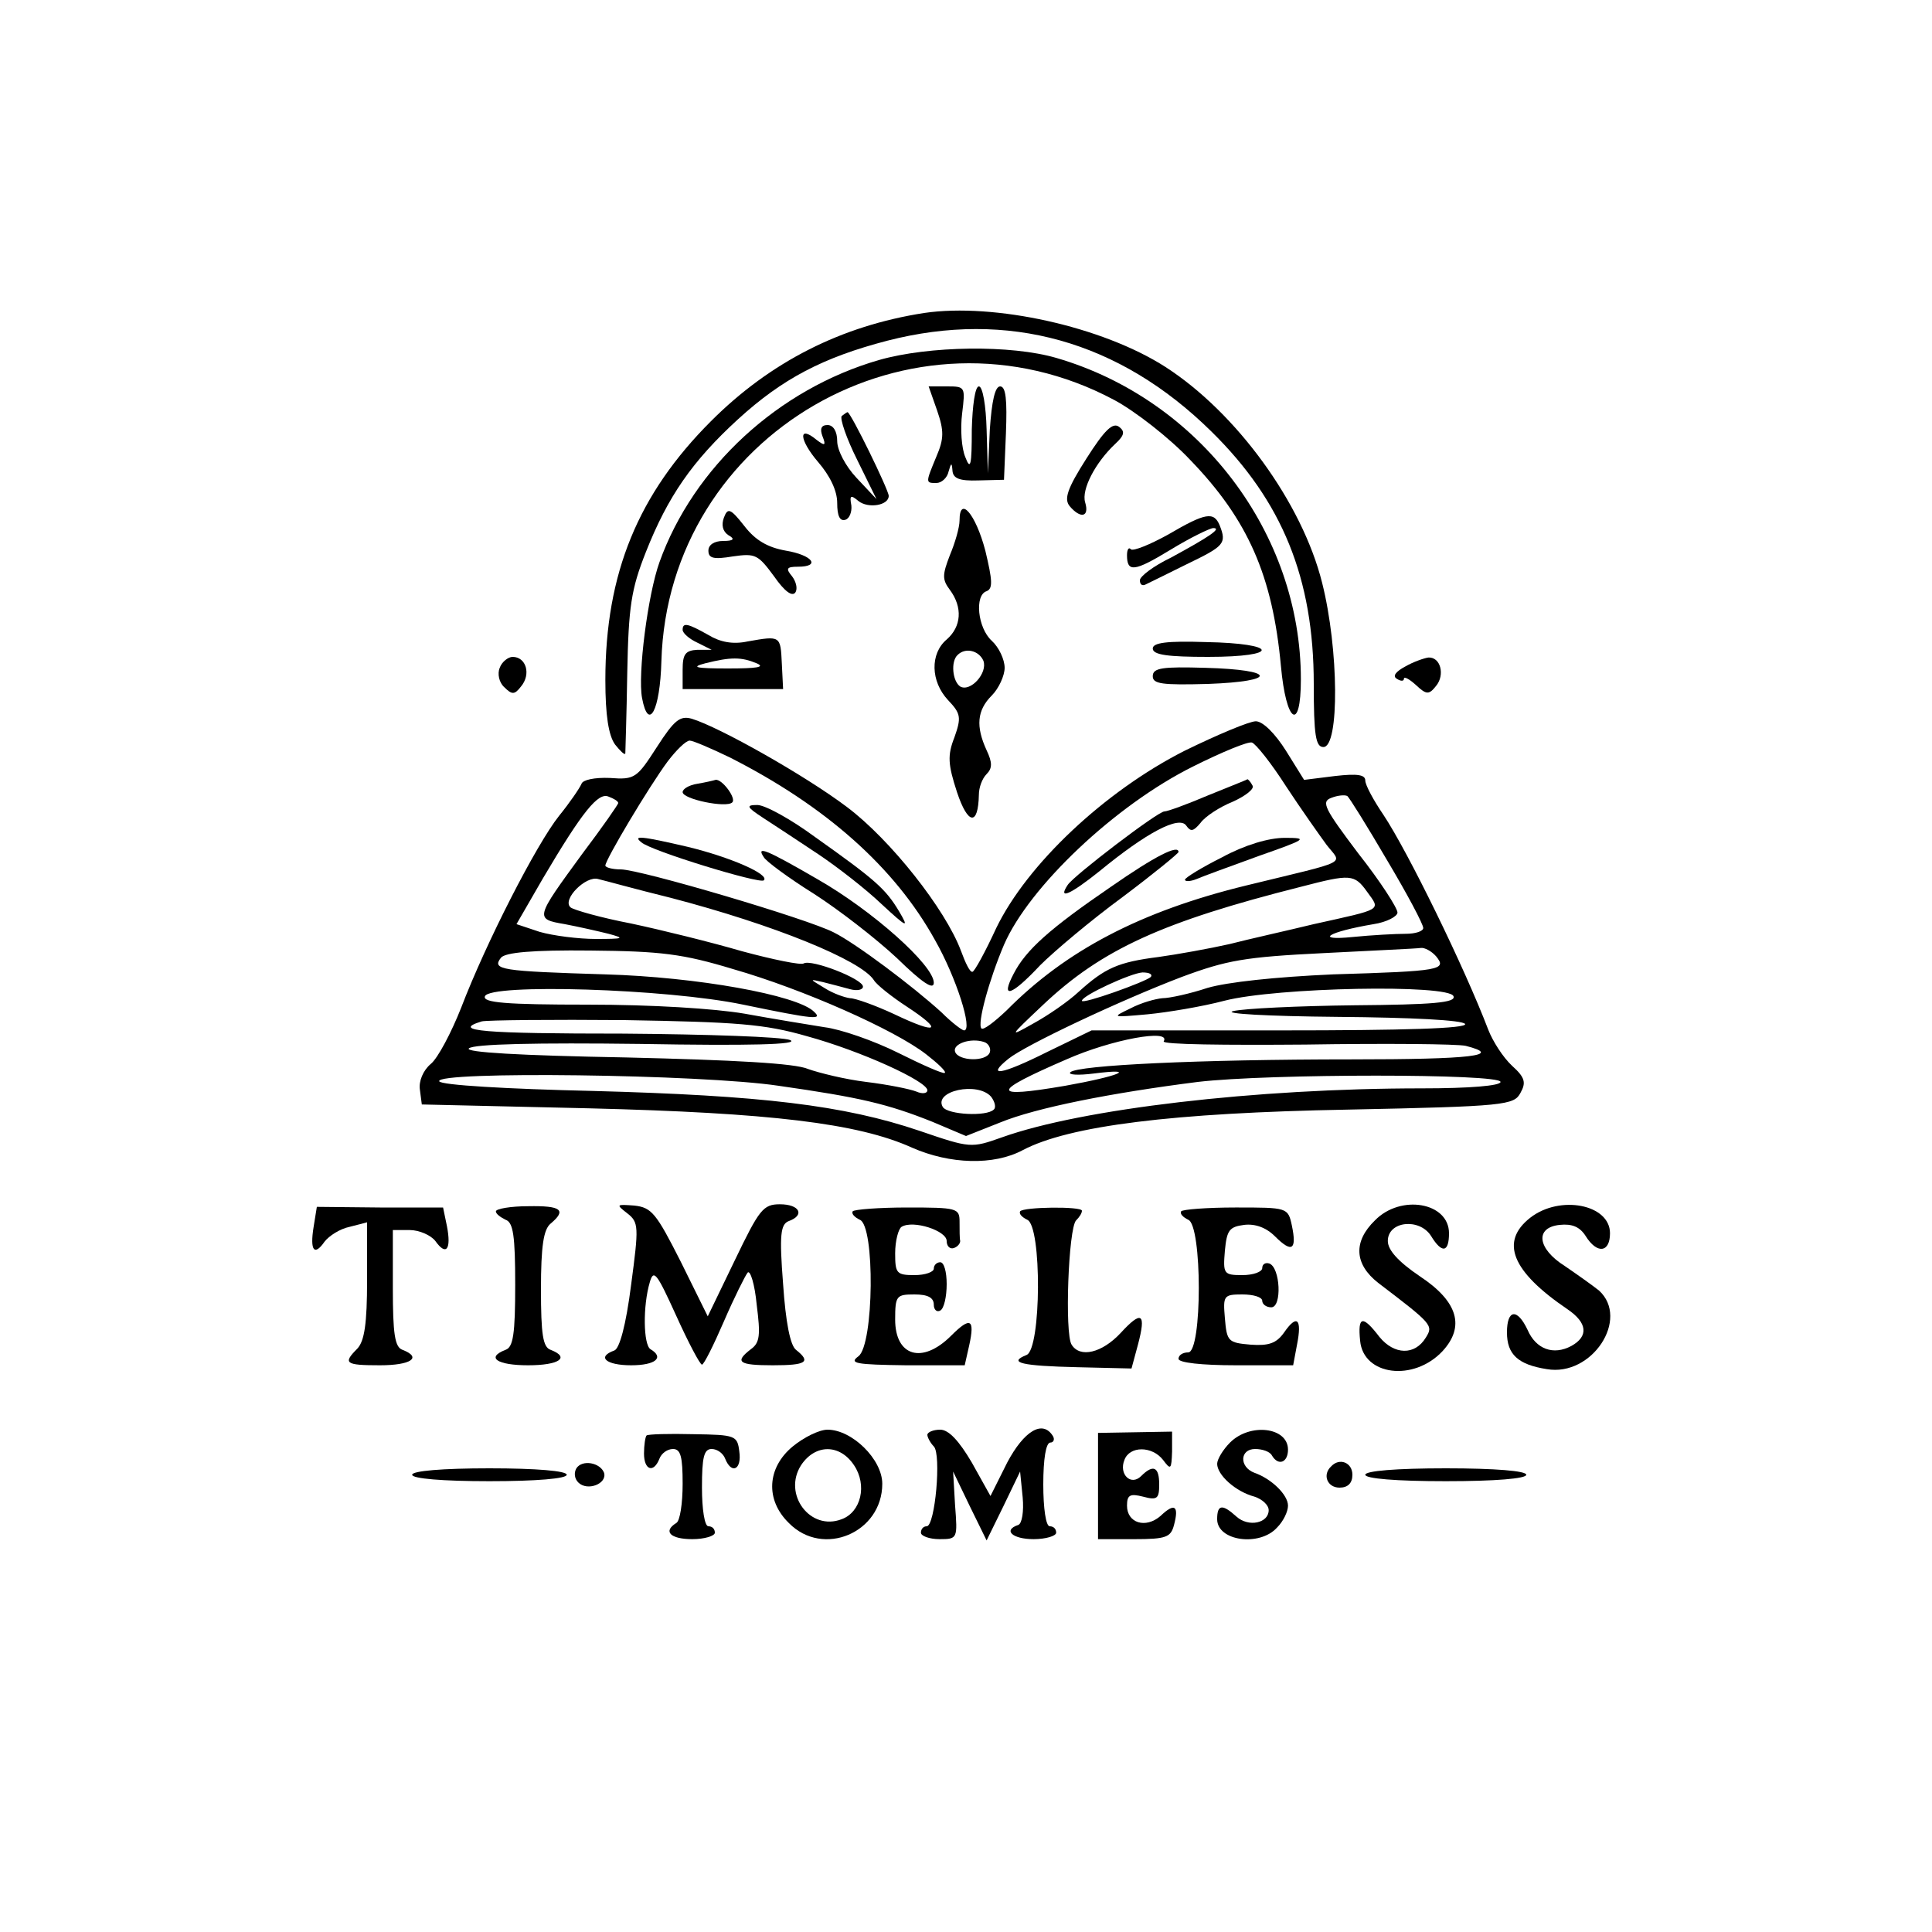 <?xml version="1.0" standalone="no"?>
<!DOCTYPE svg PUBLIC "-//W3C//DTD SVG 20010904//EN"
 "http://www.w3.org/TR/2001/REC-SVG-20010904/DTD/svg10.dtd">
<svg version="1.0" xmlns="http://www.w3.org/2000/svg"
 width="300pt" height="300pt" viewBox="0 0 300 300"
 preserveAspectRatio="xMidYMid meet">
<g transform="translate(0,300) scale(0.1,-0.1)"
fill="#000000" stroke="none">
<path d="M1435 2514 c-129 -20 -239 -76 -331 -168 -113 -113 -164 -236 -164
-402 0 -55 5 -86 15 -100 8 -10 15 -17 16 -14 0 3 2 59 3 125 2 103 6 130 29
188 34 86 72 141 143 206 69 63 132 96 232 122 187 48 360 0 503 -141 110
-108 159 -228 159 -392 0 -80 3 -98 15 -98 25 0 24 152 -2 255 -31 124 -133
264 -243 335 -98 63 -266 100 -375 84z"/>
<path d="M1365 2441 c-156 -45 -288 -166 -341 -314 -18 -50 -34 -174 -27 -211
10 -53 28 -19 30 57 10 353 390 573 703 406 32 -17 86 -59 118 -93 90 -93 128
-180 141 -320 8 -89 31 -104 31 -21 0 227 -157 434 -379 499 -71 21 -199 19
-276 -3z"/>
<path d="M1455 2363 c11 -32 11 -44 -1 -72 -17 -41 -17 -41 0 -41 8 0 17 8 19
18 4 14 5 14 6 1 1 -12 11 -16 40 -15 l40 1 3 72 c2 52 0 73 -9 73 -8 0 -13
-23 -16 -67 l-3 -68 -2 68 c-1 37 -6 67 -12 67 -6 0 -10 -30 -11 -67 0 -56 -2
-64 -10 -43 -6 14 -8 44 -5 68 5 41 5 42 -23 42 l-29 0 13 -37z"/>
<path d="M1307 2354 c-3 -4 7 -34 24 -68 l30 -61 -31 33 c-17 18 -30 43 -30
57 0 15 -6 25 -15 25 -10 0 -12 -6 -8 -17 6 -15 4 -16 -9 -6 -29 24 -27 0 2
-34 19 -22 30 -45 30 -64 0 -20 4 -29 13 -26 6 2 10 12 9 22 -3 16 -1 17 11 7
15 -12 47 -7 47 8 0 9 -59 130 -64 130 -1 0 -5 -3 -9 -6z"/>
<path d="M1687 2288 c-30 -47 -35 -63 -26 -74 17 -20 31 -17 24 6 -6 20 16 62
47 91 14 13 15 19 6 26 -10 8 -23 -5 -51 -49z"/>
<path d="M1124 2196 c-4 -11 -2 -21 7 -27 11 -6 8 -9 -8 -9 -14 0 -23 -6 -23
-15 0 -12 8 -14 38 -9 35 5 39 3 64 -31 16 -23 28 -32 33 -25 4 6 1 17 -5 25
-10 12 -9 15 9 15 36 0 23 18 -19 25 -28 5 -47 16 -64 38 -22 28 -26 29 -32
13z"/>
<path d="M1490 2192 c0 -11 -7 -35 -15 -54 -12 -31 -12 -38 0 -54 20 -27 18
-57 -5 -77 -26 -22 -25 -65 2 -94 20 -21 21 -27 10 -58 -11 -28 -10 -42 4 -85
17 -51 33 -53 34 -4 0 11 5 25 12 32 9 9 9 18 0 37 -17 37 -15 62 8 85 11 11
20 31 20 43 0 13 -9 32 -20 42 -22 20 -27 71 -8 77 10 4 9 17 -2 63 -15 57
-40 86 -40 47z m37 -218 c7 -19 -20 -49 -36 -40 -12 8 -15 39 -4 49 12 12 33
7 40 -9z"/>
<path d="M1814 2170 c-29 -16 -54 -26 -58 -23 -3 4 -6 0 -6 -9 0 -27 11 -26
67 8 31 19 62 34 67 34 14 0 -7 -14 -66 -46 -27 -13 -48 -29 -48 -35 0 -6 3
-9 8 -7 4 2 33 16 65 32 58 28 62 32 51 60 -9 22 -22 20 -80 -14z"/>
<path d="M1060 2022 c0 -5 10 -14 23 -20 l22 -11 -22 0 c-19 -1 -23 -7 -23
-31 l0 -30 78 0 78 0 -2 40 c-2 43 -2 43 -53 34 -23 -5 -43 -1 -61 10 -32 18
-40 20 -40 8z m115 -52 c14 -6 0 -8 -45 -8 -50 0 -58 2 -35 8 40 10 56 10 80
0z"/>
<path d="M1790 1993 c0 -10 24 -13 86 -13 113 0 110 21 -4 23 -60 2 -82 -1
-82 -10z"/>
<path d="M776 1963 c-4 -9 -1 -23 7 -30 12 -12 16 -12 26 1 16 19 8 46 -13 46
-7 0 -17 -8 -20 -17z"/>
<path d="M2182 1965 c-15 -8 -20 -15 -13 -19 6 -4 11 -4 11 0 0 4 8 0 19 -10
16 -15 20 -15 31 -1 14 17 7 45 -12 44 -7 -1 -24 -7 -36 -14z"/>
<path d="M1790 1950 c0 -12 14 -14 86 -12 109 4 106 22 -4 25 -67 2 -82 0 -82
-13z"/>
<path d="M1020 1840 c-31 -48 -34 -51 -73 -48 -24 1 -42 -3 -44 -9 -3 -7 -18
-29 -35 -50 -35 -44 -113 -196 -152 -298 -15 -38 -36 -78 -47 -87 -12 -10 -19
-27 -17 -40 l3 -23 260 -6 c280 -7 417 -23 501 -61 59 -26 127 -28 172 -4 72
38 233 58 505 63 245 5 258 7 268 26 9 16 7 24 -13 42 -14 13 -30 38 -37 56
-37 97 -125 277 -163 334 -15 22 -28 46 -28 53 0 9 -12 11 -47 7 l-48 -6 -28
45 c-17 27 -36 46 -47 46 -10 0 -60 -21 -111 -46 -124 -63 -244 -176 -292
-275 -17 -37 -34 -68 -37 -68 -4 -1 -11 14 -18 33 -24 64 -109 172 -177 223
-65 49 -198 124 -241 137 -18 5 -27 -2 -54 -44z m113 -16 c148 -75 256 -170
319 -284 33 -58 59 -140 45 -140 -3 0 -19 12 -35 28 -45 41 -133 107 -167 124
-40 21 -301 98 -331 98 -13 0 -24 3 -24 6 0 9 68 123 97 162 13 17 28 32 34
32 5 0 33 -12 62 -26z m864 -45 c23 -35 52 -76 63 -91 24 -31 39 -23 -125 -63
-164 -40 -280 -101 -372 -194 -19 -18 -36 -31 -39 -28 -7 7 12 76 35 130 39
90 173 217 294 277 44 22 85 39 91 37 6 -2 30 -32 53 -68z m-1037 -26 c0 -2
-25 -38 -56 -79 -73 -100 -74 -101 -27 -109 21 -4 52 -11 68 -15 26 -7 24 -8
-20 -8 -27 0 -66 5 -87 11 l-36 12 41 71 c62 105 86 134 102 127 8 -3 15 -7
15 -10z m1194 -89 c31 -52 56 -99 56 -105 0 -5 -12 -9 -27 -9 -16 0 -53 -2
-83 -5 -60 -6 -38 8 33 20 20 3 37 12 37 18 0 7 -27 49 -61 92 -52 69 -58 80
-42 86 10 4 21 5 25 3 3 -2 31 -47 62 -100z m-1113 -58 c161 -42 296 -97 316
-128 4 -7 28 -26 51 -41 58 -38 48 -44 -19 -12 -30 14 -61 25 -69 25 -8 1 -26
7 -40 16 -23 14 -24 14 -2 9 12 -3 31 -8 42 -11 11 -3 20 -1 20 4 0 12 -80 43
-92 36 -4 -3 -48 6 -96 19 -48 14 -125 33 -172 43 -47 9 -89 21 -94 25 -14 12
24 50 43 44 9 -2 59 -16 112 -29z m1082 9 c21 -29 25 -26 -83 -50 -41 -10
-100 -23 -131 -31 -31 -7 -81 -16 -110 -20 -63 -8 -83 -17 -124 -54 -16 -15
-48 -37 -70 -49 -39 -22 -39 -22 15 29 91 86 186 129 400 183 77 20 83 20 103
-8z m-984 -120 c108 -31 250 -94 299 -132 18 -14 32 -27 29 -29 -2 -2 -34 12
-72 31 -38 19 -90 37 -115 40 -25 4 -80 13 -124 21 -47 8 -144 14 -243 14
-127 0 -164 3 -160 13 7 20 281 12 401 -13 111 -23 124 -24 110 -11 -26 26
-183 54 -324 58 -162 5 -177 7 -162 26 7 8 48 12 139 11 109 -1 143 -5 222
-29z m1091 20 c17 -21 8 -23 -160 -28 -90 -4 -164 -12 -195 -21 -27 -9 -59
-16 -70 -16 -11 -1 -33 -7 -50 -16 -29 -14 -29 -14 27 -9 31 3 85 12 119 21
81 21 350 26 356 7 4 -10 -32 -13 -154 -14 -87 -1 -171 -5 -188 -9 -17 -4 52
-8 162 -9 116 -1 194 -5 198 -11 4 -7 -94 -10 -287 -10 l-293 0 -70 -34 c-70
-35 -95 -39 -59 -10 26 21 172 90 269 127 70 26 98 31 220 37 77 4 145 7 151
8 6 1 17 -5 24 -13z m-443 -32 c-9 -8 -107 -43 -107 -37 0 8 76 43 94 44 11 0
16 -3 13 -7z m-534 -92 c84 -23 187 -70 187 -84 0 -5 -8 -6 -17 -2 -10 4 -45
11 -78 15 -33 4 -73 14 -90 20 -20 9 -116 14 -283 18 -166 3 -250 8 -244 14 7
7 107 9 266 7 170 -3 248 -1 233 6 -12 5 -129 9 -259 10 -217 0 -269 4 -220
19 9 2 109 3 222 2 174 -3 217 -6 283 -25z m284 -25 c-5 -15 -49 -14 -54 1 -4
12 24 22 45 15 7 -2 11 -10 9 -16z m270 17 c-3 -5 96 -6 220 -5 124 2 236 1
249 -2 59 -15 10 -21 -178 -21 -236 0 -425 -9 -436 -20 -4 -4 12 -5 36 -2 71
9 40 -4 -44 -19 -117 -20 -116 -10 2 41 70 31 163 48 151 28z m-598 -69 c126
-18 169 -28 239 -56 l52 -22 53 21 c56 23 173 46 307 63 111 13 470 13 470 0
0 -6 -48 -10 -122 -10 -259 0 -529 -32 -652 -76 -48 -17 -49 -17 -128 10 -118
40 -246 55 -508 62 -131 3 -236 9 -238 15 -6 16 407 11 527 -7z m330 -17 c6
-8 8 -17 4 -20 -11 -11 -71 -8 -79 4 -15 25 54 40 75 16z"/>
<path d="M1083 1783 c-13 -2 -23 -8 -23 -13 0 -11 68 -25 77 -16 7 6 -16 37
-26 35 -3 -1 -16 -4 -28 -6z"/>
<path d="M1185 1730 c17 -11 55 -36 85 -56 30 -20 75 -55 99 -78 40 -37 43
-38 27 -11 -21 35 -37 49 -130 115 -38 28 -78 50 -90 50 -18 0 -17 -3 9 -20z"/>
<path d="M996 1692 c14 -13 184 -65 190 -59 10 9 -52 36 -118 52 -73 17 -86
18 -72 7z"/>
<path d="M1186 1669 c3 -6 38 -32 78 -57 39 -25 97 -70 129 -100 39 -38 57
-50 57 -38 0 27 -95 112 -181 161 -81 47 -95 52 -83 34z"/>
<path d="M1876 1765 c-33 -14 -63 -25 -68 -25 -10 0 -140 -99 -150 -114 -16
-24 4 -15 49 21 73 60 124 87 135 71 7 -10 11 -9 22 4 7 10 30 25 50 33 20 9
34 20 31 25 -3 6 -7 10 -8 10 -1 -1 -29 -12 -61 -25z"/>
<path d="M1898 1669 c-32 -16 -58 -32 -58 -35 0 -3 8 -3 18 1 9 4 53 20 97 36
74 26 77 28 40 28 -25 0 -62 -11 -97 -30z"/>
<path d="M1725 1623 c-95 -65 -132 -98 -151 -135 -21 -40 -4 -35 41 13 22 22
79 70 128 106 48 36 87 68 87 70 0 12 -36 -6 -105 -54z"/>
<path d="M487 1095 c-6 -37 1 -46 17 -23 7 9 24 20 39 23 l27 7 0 -90 c0 -67
-4 -94 -15 -106 -23 -23 -19 -26 35 -26 48 0 66 12 35 24 -12 4 -15 25 -15 96
l0 90 26 0 c15 0 33 -8 40 -17 17 -24 25 -13 18 23 l-6 29 -98 0 -98 1 -5 -31z"/>
<path d="M770 1119 c0 -4 7 -9 15 -13 12 -4 15 -25 15 -101 0 -76 -3 -97 -15
-101 -31 -12 -13 -24 35 -24 48 0 66 12 35 24 -12 4 -15 24 -15 94 0 67 4 93
15 102 25 21 17 28 -35 27 -27 0 -50 -4 -50 -8z"/>
<path d="M974 1116 c18 -14 18 -21 6 -111 -8 -63 -18 -99 -26 -102 -28 -10
-13 -23 26 -23 38 0 52 12 30 25 -11 7 -12 67 -1 104 6 21 11 14 41 -52 19
-42 37 -76 40 -76 3 0 18 30 34 67 16 37 33 71 37 76 4 4 11 -18 14 -50 6 -47
5 -59 -9 -69 -26 -20 -19 -25 34 -25 52 0 60 5 36 24 -9 7 -16 43 -20 102 -6
77 -4 93 9 98 25 9 17 26 -14 26 -26 0 -32 -8 -70 -87 l-42 -87 -42 85 c-38
75 -45 84 -72 87 -28 2 -29 2 -11 -12z"/>
<path d="M1324 1119 c-2 -4 3 -9 11 -13 24 -9 22 -194 -2 -212 -15 -11 -5 -13
74 -14 l91 0 7 31 c9 41 2 45 -28 15 -45 -45 -87 -32 -87 25 0 37 2 39 30 39
21 0 30 -5 30 -16 0 -8 5 -12 10 -9 6 3 10 22 10 41 0 19 -4 34 -10 34 -5 0
-10 -4 -10 -10 0 -5 -13 -10 -30 -10 -28 0 -30 3 -30 34 0 19 5 38 10 41 18
11 70 -6 70 -22 0 -8 5 -13 11 -11 6 2 10 7 10 11 -1 4 -1 17 -1 30 0 21 -4
22 -81 22 -44 0 -83 -3 -85 -6z"/>
<path d="M1584 1119 c-2 -4 3 -9 11 -13 23 -9 22 -201 -1 -210 -30 -12 -7 -17
79 -19 l84 -2 10 37 c13 49 6 54 -27 18 -29 -31 -63 -39 -76 -18 -11 17 -5
181 7 193 5 5 9 11 9 15 0 7 -91 6 -96 -1z"/>
<path d="M1834 1119 c-2 -4 3 -9 11 -13 22 -8 22 -206 0 -206 -8 0 -15 -4 -15
-10 0 -6 36 -10 89 -10 l89 0 6 32 c8 40 0 48 -20 19 -12 -17 -24 -21 -52 -19
-35 3 -37 5 -40 41 -3 35 -2 37 27 37 17 0 31 -4 31 -10 0 -5 6 -10 14 -10 17
0 14 62 -3 68 -6 2 -11 -1 -11 -7 0 -6 -14 -11 -31 -11 -29 0 -30 2 -27 38 3
32 7 37 30 40 17 2 34 -4 48 -18 26 -26 34 -21 26 17 -6 28 -7 28 -87 28 -45
0 -83 -3 -85 -6z"/>
<path d="M2135 1105 c-34 -33 -32 -68 5 -97 84 -64 86 -66 74 -85 -17 -28 -49
-27 -72 1 -26 34 -34 33 -30 -6 5 -54 83 -64 128 -16 35 38 24 77 -35 116 -34
23 -50 41 -50 55 0 31 49 36 67 8 17 -28 28 -26 28 4 0 48 -75 61 -115 20z"/>
<path d="M2376 1109 c-47 -37 -29 -83 58 -142 31 -21 33 -42 6 -57 -28 -15
-55 -5 -68 25 -16 34 -32 32 -32 -4 0 -34 17 -50 62 -57 70 -12 129 78 81 122
-10 8 -34 25 -53 38 -43 27 -47 60 -8 64 19 2 31 -3 40 -17 18 -29 38 -26 38
4 0 45 -78 60 -124 24z"/>
<path d="M1004 771 c-2 -2 -4 -15 -4 -28 0 -26 15 -31 24 -8 3 8 12 15 21 15
12 0 15 -12 15 -54 0 -30 -4 -58 -10 -61 -21 -13 -9 -25 25 -25 19 0 35 5 35
10 0 6 -4 10 -10 10 -6 0 -10 27 -10 60 0 47 3 60 15 60 9 0 18 -7 21 -15 10
-25 26 -17 22 11 -3 25 -6 26 -71 27 -38 1 -71 0 -73 -2z"/>
<path d="M1231 754 c-40 -33 -43 -83 -6 -119 53 -54 145 -15 145 61 0 38 -47
84 -85 84 -13 0 -37 -12 -54 -26z m95 -29 c21 -31 11 -73 -19 -84 -49 -19 -92
39 -63 84 22 33 60 33 82 0z"/>
<path d="M1440 772 c0 -4 5 -13 10 -18 12 -12 2 -124 -11 -124 -5 0 -9 -4 -9
-10 0 -5 13 -10 29 -10 28 0 28 1 24 53 l-3 52 26 -54 26 -53 26 53 26 54 4
-40 c2 -22 -1 -41 -7 -43 -24 -8 -9 -22 24 -22 19 0 35 5 35 10 0 6 -4 10 -10
10 -6 0 -10 28 -10 65 0 39 4 65 11 65 5 0 7 5 4 10 -16 26 -45 8 -71 -41
l-26 -52 -29 52 c-20 34 -36 51 -49 51 -11 0 -20 -4 -20 -8z"/>
<path d="M1705 693 l0 -83 56 0 c50 0 57 3 62 22 8 30 1 35 -21 14 -23 -20
-52 -11 -52 16 0 17 5 19 25 14 22 -6 25 -3 25 19 0 27 -9 32 -28 13 -16 -16
-35 3 -26 25 8 22 43 22 60 0 12 -16 13 -15 14 13 l0 31 -57 -1 -58 -1 0 -82z"/>
<path d="M1910 760 c-11 -11 -20 -26 -20 -33 0 -17 28 -43 58 -51 12 -4 22
-13 22 -21 0 -20 -31 -27 -50 -10 -22 20 -30 19 -30 -4 0 -34 66 -43 93 -13
10 10 17 25 17 34 0 17 -26 42 -52 51 -24 9 -23 37 1 37 11 0 23 -4 26 -10 10
-17 25 -11 25 9 0 35 -59 42 -90 11z"/>
<path d="M895 720 c-4 -7 -3 -16 3 -22 14 -14 45 -2 40 15 -6 16 -34 21 -43 7z"/>
<path d="M2067 723 c-14 -13 -6 -33 13 -33 13 0 20 7 20 20 0 19 -20 27 -33
13z"/>
<path d="M640 710 c0 -6 47 -10 120 -10 73 0 120 4 120 10 0 6 -47 10 -120 10
-73 0 -120 -4 -120 -10z"/>
<path d="M2120 710 c0 -6 48 -10 125 -10 77 0 125 4 125 10 0 6 -48 10 -125
10 -77 0 -125 -4 -125 -10z"/>
</g>
</svg>

